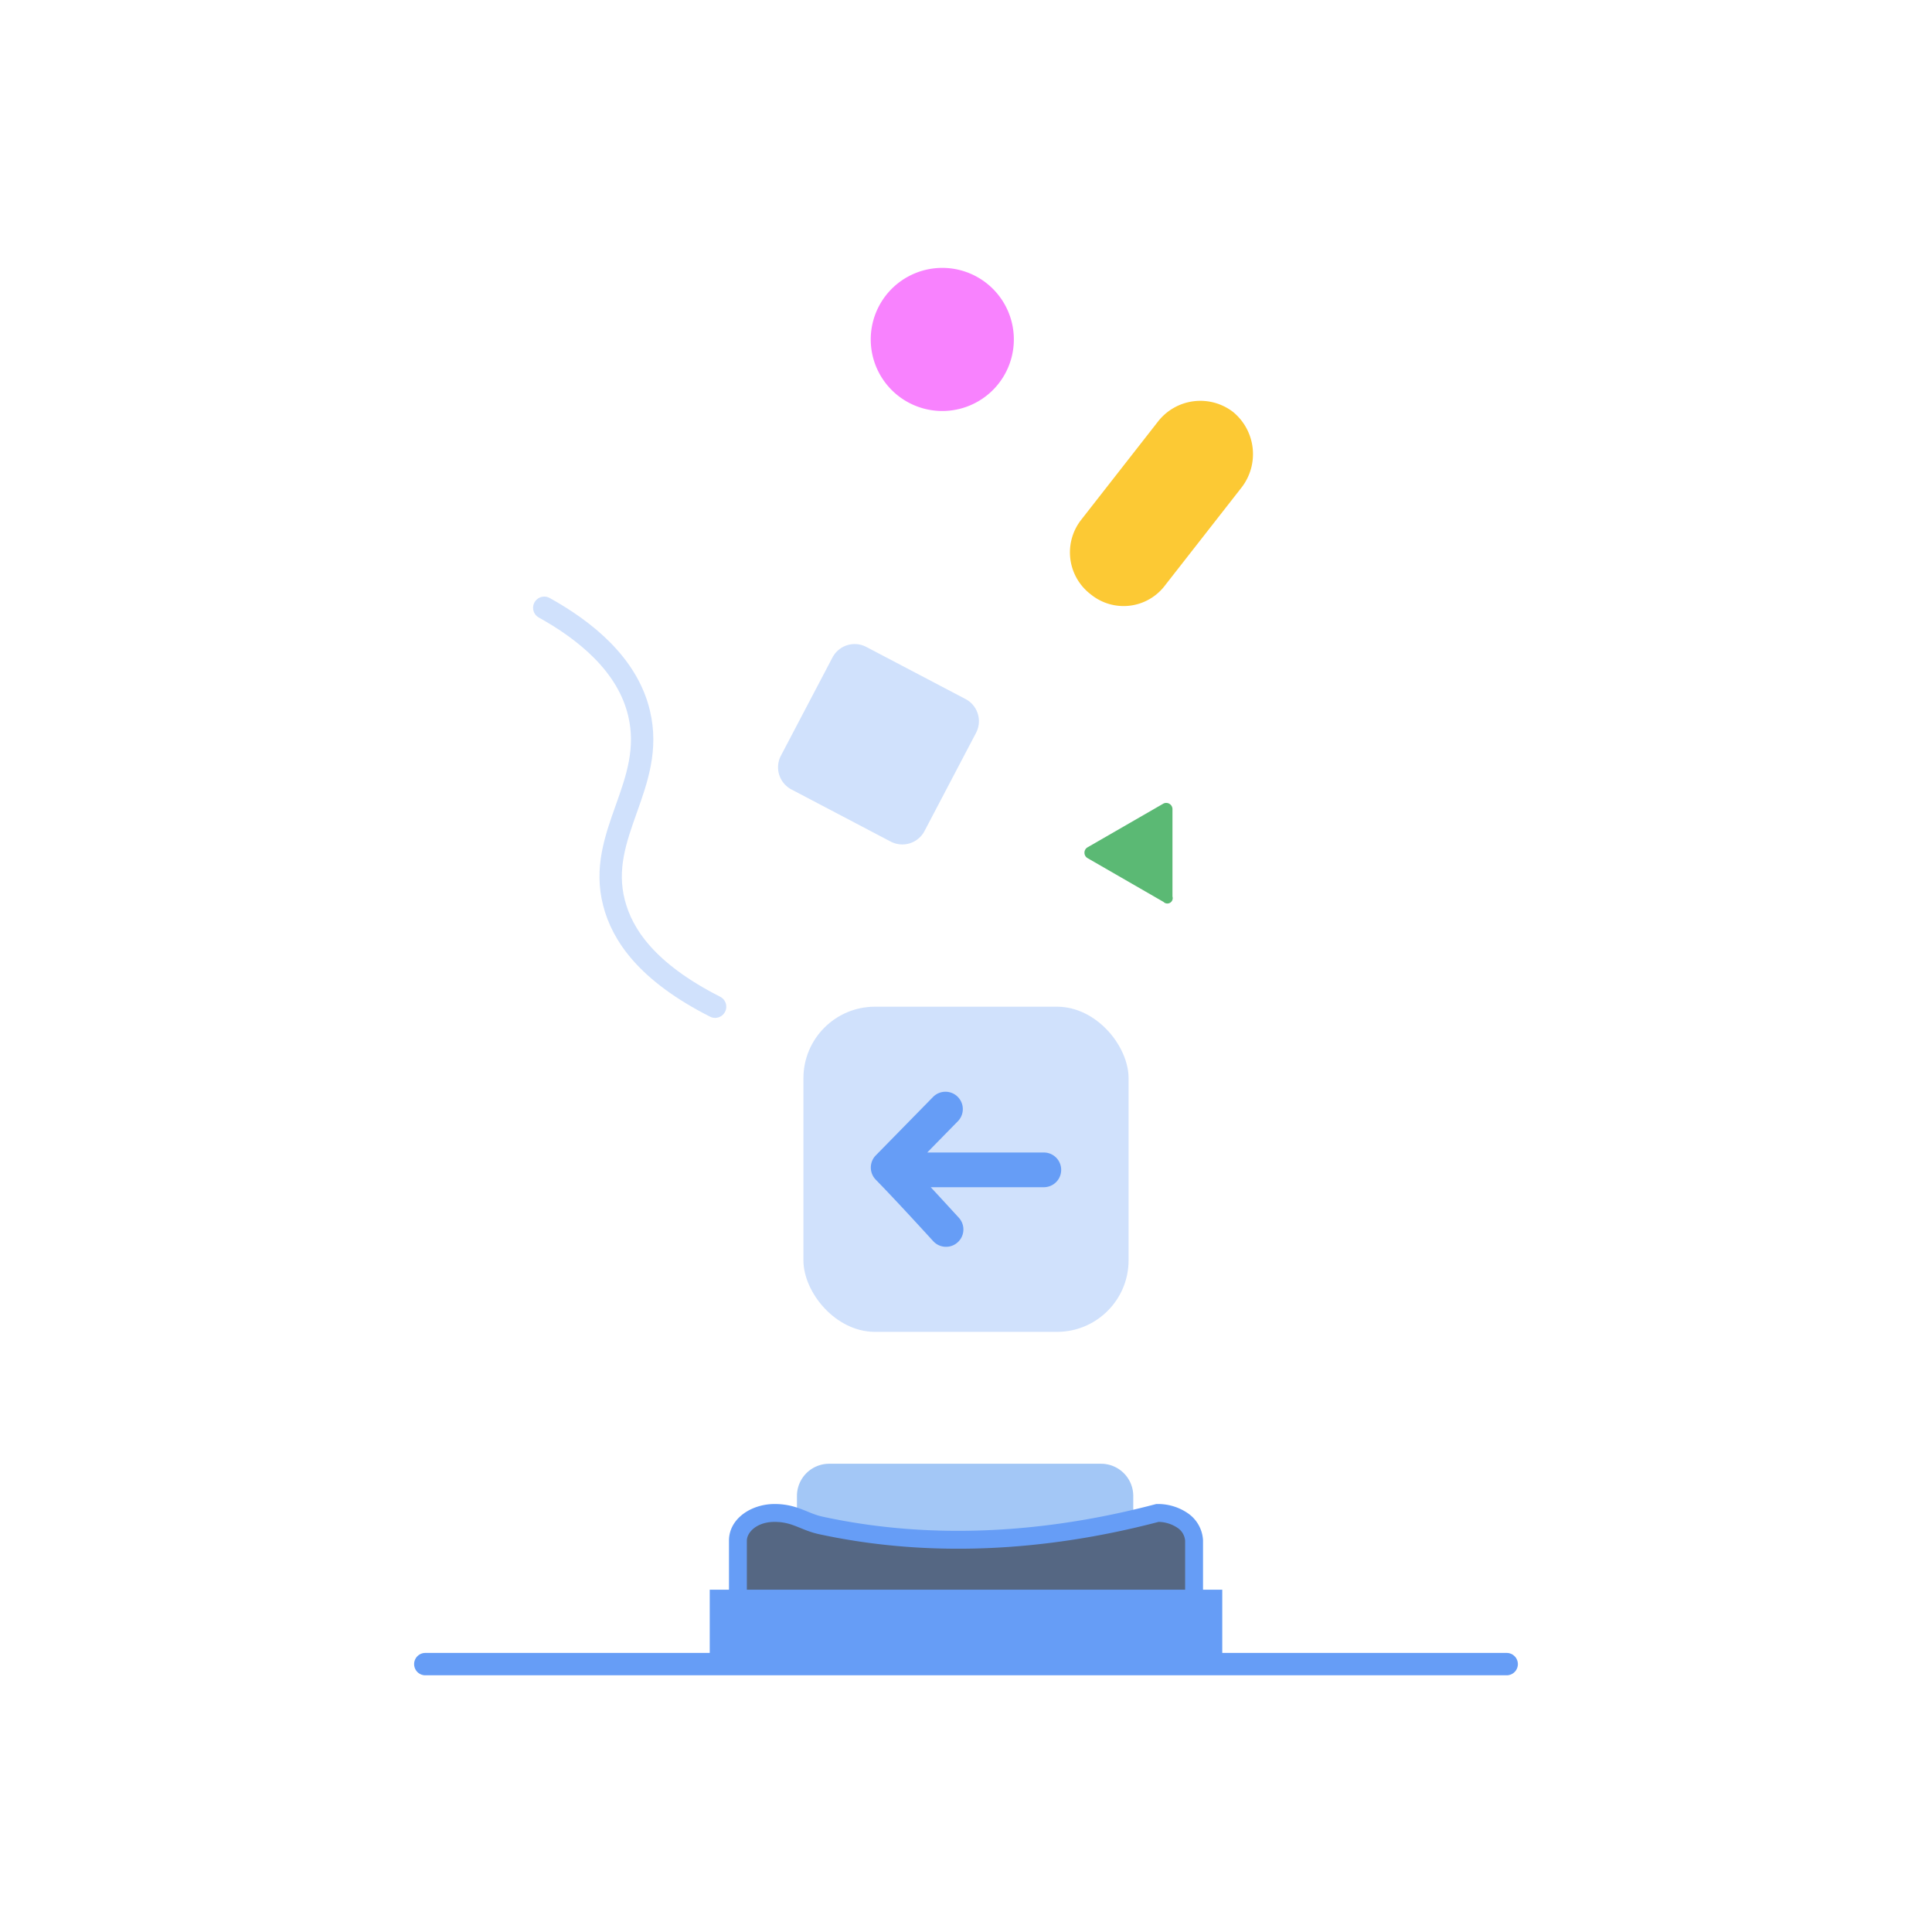 <svg width="216" height="216" viewBox="0 0 216 216" fill="none" xmlns="http://www.w3.org/2000/svg"><path d="M137.85 46.05a6.1 6.1 0 0 1 1 8.4l-8.6 11a5.796 5.796 0 0 1-3.937 2.266 5.802 5.802 0 0 1-4.363-1.266 5.893 5.893 0 0 1-2.126-6.228 5.904 5.904 0 0 1 1.026-2.072l8.6-11a6 6 0 0 1 8.4-1.1z" fill="#FCC934"/><path d="M60.85 67.95c4.5 2.5 9.3 6.3 10.6 11.8 1.9 8-4.8 13.5-2.8 21.2.9 3.5 3.6 7.7 11.3 11.6" stroke="#8AB4F8" stroke-opacity=".4" stroke-width="2.5" stroke-linecap="round" stroke-linejoin="round"/><path d="m93.072 73.505-5.764 10.979a2.8 2.8 0 0 0 1.178 3.78L99.58 94.09a2.8 2.8 0 0 0 3.78-1.178l5.764-10.979a2.8 2.8 0 0 0-1.177-3.78l-11.094-5.825a2.8 2.8 0 0 0-3.78 1.178z" fill="#8AB4F8" fill-opacity=".4"/><path d="M105.35 45.95a8 8 0 1 0 0-16 8 8 0 0 0 0 16z" fill="#F882FE"/><path d="M123.1 163.65H92.7a3.6 3.6 0 0 0-3.6 3.6v10.11a3.6 3.6 0 0 0 3.6 3.6h30.4a3.6 3.6 0 0 0 3.6-3.6v-10.11a3.6 3.6 0 0 0-3.6-3.6z" fill="#1A73E8" fill-opacity=".4"/><path d="M129.4 183.95H86.6c-2.3 0-4.1-1.4-4.1-3.1v-8.6c0-1.7 1.8-3.1 4.1-3.1s3.3 1 5.2 1.4c14.8 3.2 28.5 1 37.6-1.4a4.907 4.907 0 0 1 2.9.9 2.904 2.904 0 0 1 1.2 2.2v8.6c0 1.7-1.9 3.1-4.1 3.1z" fill="#323336"/><path d="M129.4 183.95H86.6c-2.3 0-4.1-1.4-4.1-3.1v-8.6c0-1.7 1.8-3.1 4.1-3.1s3.3 1 5.2 1.4c14.8 3.2 28.5 1 37.6-1.4a4.907 4.907 0 0 1 2.9.9 2.904 2.904 0 0 1 1.2 2.2v8.6c0 1.7-1.9 3.1-4.1 3.1z" fill="#8AB4F8" fill-opacity=".4"/><path fill-rule="evenodd" clip-rule="evenodd" d="M134.5 177.73v-5.506l-.001-.026a3.909 3.909 0 0 0-1.614-2.959l-.007-.005a5.905 5.905 0 0 0-3.492-1.084l-.123.002-.118.031c-9.017 2.378-22.545 4.544-37.134 1.39l-.005-.001c-.64-.135-1.136-.337-1.712-.571a32.296 32.296 0 0 0-.583-.233c-.841-.326-1.794-.618-3.111-.618-2.584 0-5.1 1.613-5.1 4.1v5.48h-2.15v7.07h-31.8a1.25 1.25 0 0 0 0 2.5h120.9a1.25 1.25 0 0 0 0-2.5h-31.8v-7.07h-2.15zm-4.971-7.58c-9.183 2.409-22.995 4.608-37.938 1.378-.832-.175-1.54-.465-2.142-.711-.161-.065-.314-.128-.46-.184-.709-.275-1.406-.483-2.389-.483-2.016 0-3.1 1.187-3.1 2.1v5.48h49v-5.451a1.903 1.903 0 0 0-.781-1.415 3.897 3.897 0 0 0-2.19-.714z" fill="#669DF6"/><path d="M131.083 100.235v-9.8a.7.7 0 0 0-1-.6l-8.5 4.9a.694.694 0 0 0-.34.6.695.695 0 0 0 .34.6l8.5 4.9a.597.597 0 0 0 .735.093.597.597 0 0 0 .265-.693z" fill="#5BB974"/><rect x="89.824" y="112.55" width="36.353" height="36.353" rx="8" fill="#8AB4F8" fill-opacity=".4"/><path d="M104.317 122.64a1.94 1.94 0 1 1 2.772 2.717l-3.424 3.494h13.036a1.94 1.94 0 1 1 0 3.881h-12.643c1.052 1.132 2.094 2.269 3.131 3.4l.01.011a1.94 1.94 0 0 1-2.861 2.623c-2.138-2.333-4.254-4.641-6.43-6.881a1.941 1.941 0 0 1 .005-2.711l6.404-6.534z" fill="#669DF6"/></svg>